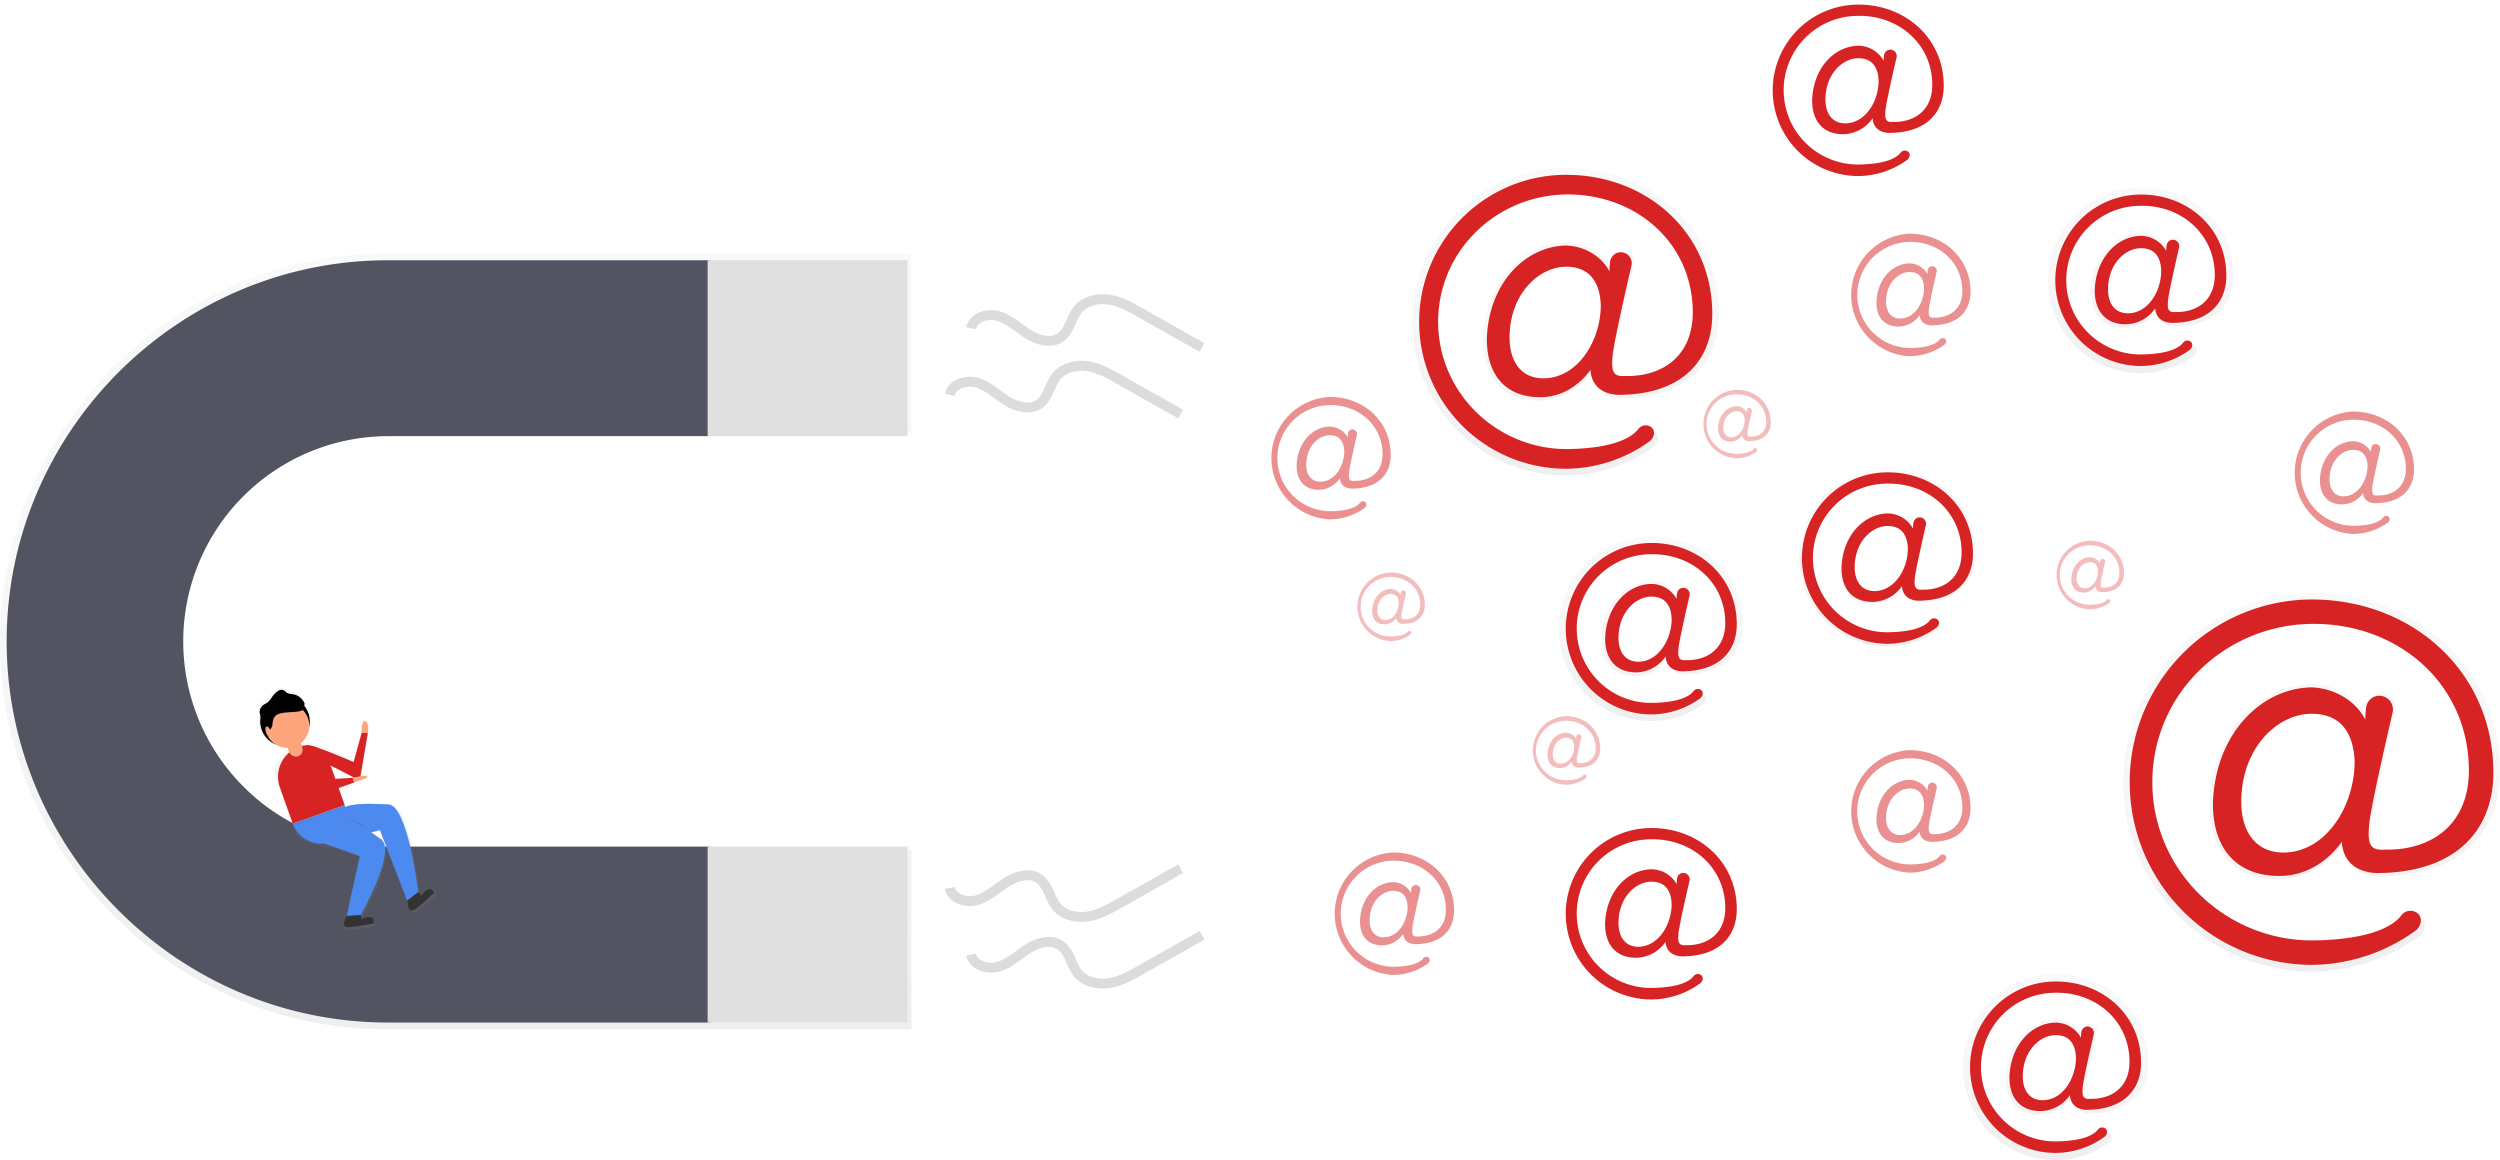 <svg xmlns="http://www.w3.org/2000/svg" xmlns:xlink="http://www.w3.org/1999/xlink" width="756.14" height="350.871" viewBox="0 0 756.14 350.871">
  <defs>
    <linearGradient id="linear-gradient" x1="0.5" y1="1" x2="0.5" gradientUnits="objectBoundingBox">
      <stop offset="0" stop-color="gray" stop-opacity="0.251"/>
      <stop offset="0.54" stop-color="gray" stop-opacity="0.122"/>
      <stop offset="1" stop-color="gray" stop-opacity="0.102"/>
    </linearGradient>
    <linearGradient id="linear-gradient-2" x1="0.501" x2="0.501" xlink:href="#linear-gradient"/>
    <linearGradient id="linear-gradient-4" x1="0.501" x2="0.501" xlink:href="#linear-gradient"/>
    <linearGradient id="linear-gradient-5" x1="0.501" x2="0.501" xlink:href="#linear-gradient"/>
    <linearGradient id="linear-gradient-6" x1="0.501" y1="0.999" x2="0.501" y2="-0.001" xlink:href="#linear-gradient"/>
    <linearGradient id="linear-gradient-8" x1="0.501" x2="0.501" xlink:href="#linear-gradient"/>
    <linearGradient id="linear-gradient-9" xlink:href="#linear-gradient"/>
    <linearGradient id="linear-gradient-10" x1="0.506" y1="0.972" x2="0.506" y2="-0.09" xlink:href="#linear-gradient"/>
  </defs>
  <g id="undraw_email_capture_x8kv" transform="translate(0 0)">
    <g id="Group_17" data-name="Group 17" transform="translate(0 76.702)" opacity="0.5">
      <path id="Path_681" data-name="Path 681" d="M251.637,382.131H410.693V328H251.637C187.486,328,135,380.777,135,445.29h0c0,64.49,52.486,117.29,116.637,117.29H410.693V508.45H251.637a62.151,62.151,0,0,1-44.336-18.6,62.918,62.918,0,0,1,0-89.118,62.152,62.152,0,0,1,44.336-18.6Z" transform="translate(-135 -328)" fill="url(#linear-gradient)"/>
    </g>
    <path id="Path_682" data-name="Path 682" d="M208.987,489.563A62.071,62.071,0,0,1,252.775,383.7h97.54V330.5h-97.54c-63.4,0-115.275,51.874-115.275,115.275h0c0,63.4,51.874,115.275,115.275,115.275h97.54v-53.2h-97.54a61.592,61.592,0,0,1-43.784-18.278Z" transform="translate(-135.485 -251.782)" fill="#535461"/>
    <rect id="Rectangle_13" data-name="Rectangle 13" width="60.459" height="53.204" transform="translate(214.025 256.064)" fill="#e0e0e0"/>
    <rect id="Rectangle_14" data-name="Rectangle 14" width="60.459" height="53.204" transform="translate(214.025 78.718)" fill="#e0e0e0"/>
    <g id="Group_18" data-name="Group 18" transform="translate(427.171 50.802)" opacity="0.5">
      <path id="Path_683" data-name="Path 683" d="M727.86,365.511c20.395,0,29.826-10.947,29.826-25.618,0-25.618-20.645-44.022-46.263-44.022a46.511,46.511,0,1,0,0,93.022,45.739,45.739,0,0,0,26.328-8.621,3.515,3.515,0,0,0,1.435-2.305,2.3,2.3,0,0,0-.717-2.144,2.918,2.918,0,0,0-4.248.5c-1.693,2.225-6.747,5.989-21.7,6.328-22.628.516-41.564-17.5-41.636-40.137-.073-22.45,18.363-40.177,40.54-40.427s40.04,15.421,40.04,37.307c0,13.93-9.673,20.395-21.386,20.153-3.732.25-4.474-1.241-3.982-6.449.411-4.289,4.506-22.168,5.957-28.424a3.458,3.458,0,0,0-3.482-4.272h-.25a3.45,3.45,0,0,0-3.015,3.023,26.3,26.3,0,0,0-.21,3.031c-2.241-4.474-7.465-7.956-13.7-8.206-13.18.25-24.619,12.189-25.119,29.6,0,11.689,6.215,18.4,16.928,18.4,7.465,0,12.9-4.474,15.921-8.706C719.138,357.554,718.888,365.011,727.86,365.511Zm-23.627-5.224c-6.715,0-10.7-4.974-10.7-12.9,0-13.7,9.206-22.386,17.9-22.386,7.706,0,10.7,5.224,10.947,12.189-.016,11.181-7.231,23.1-18.17,23.1Z" transform="translate(-664.91 -295.87)" fill="url(#linear-gradient-2)"/>
    </g>
    <path id="Path_684" data-name="Path 684" d="M727.607,364.993c19.492,0,28.521-10.48,28.521-24.482,0-24.482-19.726-42.071-44.208-42.071a44.449,44.449,0,0,0,0,88.9,43.708,43.708,0,0,0,25.159-8.231,3.354,3.354,0,0,0,1.378-2.2,2.193,2.193,0,0,0-.685-2.048,2.789,2.789,0,0,0-4.031.476c-1.612,2.12-6.449,5.723-20.741,6.046-21.628.492-39.718-16.727-39.79-38.363-.073-21.451,17.549-38.4,38.742-38.629s38.267,14.736,38.267,35.655c0,13.309-9.27,19.492-20.443,19.25-3.563.234-4.281-1.185-3.8-6.183.387-4.1,4.3-21.185,5.7-27.158a3.305,3.305,0,0,0-3.329-4.079H728.1a3.3,3.3,0,0,0-2.878,2.894,25.132,25.132,0,0,0-.2,2.9c-2.136-4.28-7.134-7.61-13.075-7.844-12.6.234-23.531,11.648-24.006,28.287,0,11.173,5.941,17.59,16.163,17.59,7.134,0,12.358-4.28,15.211-8.319C719.287,357.375,719.054,364.509,727.607,364.993ZM705.035,360c-6.449,0-10.222-4.756-10.222-12.358,0-13.075,8.795-21.394,17.114-21.394,7.368,0,10.222,4.99,10.48,11.648-.024,10.681-6.949,22.1-17.38,22.1Z" transform="translate(-238.236 -245.567)" fill="#d72323"/>
    <g id="Group_19" data-name="Group 19" transform="translate(534.796 0)" opacity="0.5">
      <path id="Path_685" data-name="Path 685" d="M835.372,273.744c11.979,0,17.525-6.449,17.525-15.042,0-15.042-12.092-25.852-27.166-25.852a27.311,27.311,0,1,0,0,54.623,26.859,26.859,0,0,0,15.461-5.062,2.064,2.064,0,0,0,.806-1.354,1.346,1.346,0,0,0-.419-1.258,1.717,1.717,0,0,0-2.5.29c-.992,1.306-3.966,3.515-12.745,3.716a23.662,23.662,0,1,1-.645-47.311c13.019-.145,23.515,9.053,23.515,21.91,0,8.182-5.7,11.979-12.559,11.834-2.193.145-2.628-.734-2.338-3.8.242-2.515,2.644-13.019,3.5-16.687a2.031,2.031,0,0,0-2.048-2.507h-.145a2.023,2.023,0,0,0-1.765,1.773,15.469,15.469,0,0,0-.121,1.782,9.383,9.383,0,0,0-8.061-4.837c-7.739.145-14.462,7.158-14.752,17.38,0,6.868,3.652,10.81,9.931,10.81a11.584,11.584,0,0,0,9.351-5.111S830.109,273.454,835.372,273.744Zm-13.914-3.063c-3.942,0-6.28-2.918-6.28-7.594,0-8.061,5.4-13.148,10.48-13.148,4.53,0,6.28,3.063,6.449,7.158C832.156,263.668,827.908,270.681,821.459,270.681Z" transform="translate(-798.42 -232.85)" fill="url(#linear-gradient-2)"/>
    </g>
    <path id="Path_686" data-name="Path 686" d="M835.211,273.393c11.366,0,16.638-6.1,16.638-14.284,0-14.284-11.511-24.538-25.8-24.538a25.929,25.929,0,0,0,0,51.858,25.5,25.5,0,0,0,14.679-4.837,1.959,1.959,0,0,0,.806-1.282,1.282,1.282,0,0,0-.4-1.193,1.612,1.612,0,0,0-2.37.282c-.943,1.241-3.764,3.337-12.092,3.531a22.481,22.481,0,1,1-.637-44.949c12.334-.177,22.346,8.65,22.346,20.854,0,7.763-5.409,11.366-11.922,11.229-2.08.137-2.5-.693-2.217-3.6.226-2.418,2.515-12.358,3.321-15.84a1.927,1.927,0,0,0-1.943-2.418h-.137a1.919,1.919,0,0,0-1.677,1.685,14.635,14.635,0,0,0-.121,1.693,8.867,8.867,0,0,0-7.634-4.571c-7.352.137-13.7,6.8-14,16.5,0,6.513,3.466,10.262,9.432,10.262a11,11,0,0,0,8.867-4.837S830.221,273.111,835.211,273.393Zm-13.172-2.91c-3.74,0-5.965-2.773-5.965-7.207,0-7.626,5.127-12.479,9.98-12.479,4.3,0,5.965,2.91,6.1,6.8.008,6.231-4.014,12.89-10.117,12.89Z" transform="translate(-263.955 -233.183)" fill="#d72323"/>
    <g id="Group_20" data-name="Group 20" transform="translate(619.478 56.678)" opacity="0.5">
      <path id="Path_687" data-name="Path 687" d="M941.487,345.239c12.318,0,18.033-6.61,18.033-15.478,0-15.478-12.471-26.6-27.948-26.6a28.1,28.1,0,1,0,0,56.2,27.634,27.634,0,0,0,15.9-5.212,2.12,2.12,0,0,0,.871-1.395,1.387,1.387,0,0,0-.435-1.3,1.765,1.765,0,0,0-2.563.306c-1.024,1.338-4.079,3.619-13.116,3.821a24.344,24.344,0,1,1-.669-48.673c13.4-.153,24.184,9.319,24.184,22.571,0,8.416-5.861,12.317-12.9,12.172-2.257.153-2.709-.75-2.418-3.91.25-2.588,2.725-13.39,3.6-17.17a2.088,2.088,0,0,0-2.1-2.58h-.153a2.08,2.08,0,0,0-1.822,1.83,15.9,15.9,0,0,0-.129,1.83,9.673,9.673,0,0,0-8.263-4.958c-7.964.153-14.873,7.36-15.179,17.88,0,7.062,3.756,11.116,10.222,11.116a11.914,11.914,0,0,0,9.617-5.256S936.078,344.949,941.487,345.239Zm-14.276-3.152c-4.031,0-6.449-3.007-6.449-7.811,0-8.263,5.562-13.527,10.818-13.527,4.659,0,6.449,3.152,6.61,7.36-.008,6.763-4.361,13.978-10.979,13.978Z" transform="translate(-903.47 -303.16)" fill="url(#linear-gradient-4)"/>
    </g>
    <path id="Path_688" data-name="Path 688" d="M941.241,344.663c11.366,0,16.638-6.1,16.638-14.284,0-14.284-11.511-24.538-25.8-24.538a25.929,25.929,0,0,0,0,51.858,25.5,25.5,0,0,0,14.679-4.837,1.959,1.959,0,0,0,.806-1.282,1.282,1.282,0,0,0-.4-1.193,1.612,1.612,0,0,0-2.37.282c-.943,1.241-3.765,3.337-12.092,3.531a22.481,22.481,0,1,1-.637-44.949c12.334-.177,22.321,8.674,22.321,20.9,0,7.763-5.409,11.366-11.922,11.229-2.08.137-2.5-.693-2.217-3.6.226-2.418,2.515-12.358,3.321-15.84a1.927,1.927,0,0,0-1.943-2.418H941.5a1.919,1.919,0,0,0-1.677,1.685,14.635,14.635,0,0,0-.121,1.693,8.867,8.867,0,0,0-7.626-4.579c-7.352.137-13.7,6.8-14,16.5,0,6.513,3.466,10.262,9.432,10.262a11,11,0,0,0,8.867-4.837S936.251,344.4,941.241,344.663Zm-13.172-2.91c-3.74,0-5.965-2.773-5.965-7.207,0-7.626,5.127-12.479,9.98-12.479,4.3,0,5.965,2.91,6.1,6.8.008,6.255-4.014,12.906-10.117,12.906Z" transform="translate(-284.512 -247.001)" fill="#d72323"/>
    <g id="Group_21" data-name="Group 21" transform="translate(544.163 142.006)" opacity="0.5">
      <path id="Path_689" data-name="Path 689" d="M846.283,449.114c11.745,0,17.186-6.3,17.186-14.752,0-14.752-11.89-25.352-26.642-25.352a26.787,26.787,0,0,0,0,53.575,26.345,26.345,0,0,0,15.163-4.966,2.023,2.023,0,0,0,.806-1.33,1.322,1.322,0,0,0-.411-1.233,1.685,1.685,0,0,0-2.418.29c-.975,1.282-3.885,3.45-12.5,3.644a23.207,23.207,0,1,1-.6-46.4c12.8-.137,23.063,8.867,23.063,21.491,0,8.061-5.586,11.745-12.318,11.6-2.152.145-2.58-.717-2.289-3.724.161-2.475,2.58-12.8,3.386-16.372a1.991,1.991,0,0,0-2.007-2.459h-.145a1.983,1.983,0,0,0-1.733,1.741,15.118,15.118,0,0,0-.121,1.749,9.2,9.2,0,0,0-7.876-4.724c-7.594.145-14.18,7.021-14.47,17.049,0,6.731,3.579,10.6,9.738,10.6a11.358,11.358,0,0,0,9.166-5.014S841.124,448.824,846.283,449.114Zm-13.615-3.031c-3.869,0-6.159-2.862-6.159-7.449,0-7.876,5.3-12.9,10.31-12.9,4.442,0,6.159,3.007,6.3,7.021C843.131,439.231,838.972,446.083,832.668,446.083Z" transform="translate(-810.04 -409.01)" fill="url(#linear-gradient-5)"/>
    </g>
    <path id="Path_690" data-name="Path 690" d="M846.181,448.893c11.366,0,16.638-6.1,16.638-14.284,0-14.284-11.511-24.538-25.8-24.538a25.929,25.929,0,1,0,0,51.858,25.5,25.5,0,0,0,14.679-4.837,1.959,1.959,0,0,0,.806-1.282,1.281,1.281,0,0,0-.395-1.193,1.612,1.612,0,0,0-2.37.282c-.943,1.241-3.765,3.337-12.092,3.531a22.481,22.481,0,1,1-.637-44.949c12.334-.177,22.37,8.625,22.37,20.854,0,7.763-5.409,11.366-11.922,11.229-2.08.137-2.5-.693-2.217-3.6.226-2.418,2.515-12.358,3.321-15.84a1.927,1.927,0,0,0-1.943-2.418h-.137a1.919,1.919,0,0,0-1.677,1.685,14.634,14.634,0,0,0-.121,1.693,8.867,8.867,0,0,0-7.626-4.579c-7.352.137-13.7,6.8-14,16.5,0,6.513,3.466,10.262,9.432,10.262a11,11,0,0,0,8.867-4.837S841.191,448.611,846.181,448.893Zm-13.172-2.91c-3.74,0-5.965-2.773-5.965-7.207,0-7.626,5.127-12.479,9.98-12.479,4.3,0,5.965,2.91,6.1,6.8.008,6.231-4.014,12.882-10.117,12.882Z" transform="translate(-266.082 -267.21)" fill="#d72323"/>
    <g id="Group_22" data-name="Group 22" transform="translate(471.596 162.32)" opacity="0.5">
      <path id="Path_691" data-name="Path 691" d="M757.738,475.911c12.221,0,17.888-6.562,17.888-15.316,0-15.316-12.374-26.384-27.731-26.384a27.876,27.876,0,1,0,0,55.751,27.408,27.408,0,0,0,15.776-5.167,2.1,2.1,0,0,0,.863-1.378,1.379,1.379,0,0,0-.427-1.282,1.749,1.749,0,0,0-2.547.3c-1.016,1.33-4.031,3.587-13.011,3.789a24.151,24.151,0,1,1-.693-48.287c13.293-.153,24,9.246,24,22.362,0,8.351-5.812,12.221-12.817,12.092-2.233.145-2.684-.742-2.418-3.877.242-2.572,2.7-13.285,3.571-17.033a2.072,2.072,0,0,0-2.088-2.563h-.153a2.064,2.064,0,0,0-1.806,1.814,15.774,15.774,0,0,0-.129,1.822,9.577,9.577,0,0,0-8.2-4.917c-7.9.145-14.76,7.3-15.058,17.735,0,7.005,3.724,11.028,10.133,11.028a11.826,11.826,0,0,0,9.633-5.272S752.37,475.612,757.738,475.911Zm-14.164-3.128c-4.031,0-6.449-2.983-6.449-7.755,0-8.2,5.514-13.414,10.729-13.414,4.619,0,6.449,3.128,6.562,7.3.04,6.707-4.281,13.857-10.842,13.857Z" transform="translate(-720.02 -434.21)" fill="url(#linear-gradient-6)"/>
    </g>
    <path id="Path_692" data-name="Path 692" d="M757.561,475.393c11.366,0,16.638-6.1,16.638-14.284,0-14.284-11.511-24.538-25.8-24.538a25.929,25.929,0,1,0,0,51.858,25.5,25.5,0,0,0,14.679-4.837,1.959,1.959,0,0,0,.806-1.282,1.282,1.282,0,0,0-.395-1.193,1.612,1.612,0,0,0-2.37.282c-.943,1.241-3.765,3.337-12.092,3.531a22.481,22.481,0,1,1-.637-44.949c12.334-.177,22.321,8.593,22.321,20.8,0,7.763-5.409,11.366-11.922,11.229-2.08.137-2.5-.693-2.217-3.6.226-2.418,2.515-12.358,3.321-15.84a1.927,1.927,0,0,0-1.943-2.418h-.137a1.919,1.919,0,0,0-1.677,1.685,14.636,14.636,0,0,0-.121,1.693,8.867,8.867,0,0,0-7.626-4.579c-7.352.137-13.7,6.8-14,16.5,0,6.513,3.466,10.262,9.432,10.262a11,11,0,0,0,8.867-4.837S752.531,475.119,757.561,475.393Zm-13.172-2.91c-3.74,0-5.965-2.773-5.965-7.207,0-7.626,5.127-12.479,9.98-12.479,4.3,0,5.965,2.91,6.1,6.8-.032,6.239-4.055,12.89-10.149,12.89Z" transform="translate(-248.9 -272.347)" fill="#d72323"/>
    <g id="Group_23" data-name="Group 23" transform="translate(471.596 248.527)" opacity="0.5">
      <path id="Path_693" data-name="Path 693" d="M757.738,582.851c12.221,0,17.888-6.562,17.888-15.316,0-15.316-12.374-26.384-27.731-26.384a27.876,27.876,0,0,0,0,55.751,27.408,27.408,0,0,0,15.776-5.167,2.1,2.1,0,0,0,.862-1.378,1.379,1.379,0,0,0-.427-1.282,1.749,1.749,0,0,0-2.547.3c-1.016,1.33-4.031,3.587-13.011,3.789a24.151,24.151,0,1,1-.693-48.287c13.293-.153,24,9.246,24,22.362,0,8.351-5.812,12.221-12.817,12.092-2.233.145-2.684-.742-2.418-3.877.242-2.572,2.7-13.285,3.571-17.033a2.072,2.072,0,0,0-2.088-2.563h-.153a2.064,2.064,0,0,0-1.806,1.814,15.772,15.772,0,0,0-.129,1.822,9.577,9.577,0,0,0-8.2-4.917c-7.9.145-14.76,7.3-15.058,17.735,0,7.005,3.724,11.028,10.133,11.028a11.826,11.826,0,0,0,9.633-5.224S752.37,582.552,757.738,582.851Zm-14.164-3.128c-4.031,0-6.449-2.983-6.449-7.755,0-8.2,5.514-13.414,10.729-13.414,4.619,0,6.449,3.128,6.562,7.3C754.457,572.564,750.137,579.723,743.575,579.723Z" transform="translate(-720.02 -541.15)" fill="url(#linear-gradient-6)"/>
    </g>
    <path id="Path_694" data-name="Path 694" d="M757.561,582.343c11.366,0,16.638-6.1,16.638-14.284,0-14.284-11.511-24.538-25.8-24.538a25.929,25.929,0,1,0,0,51.858,25.5,25.5,0,0,0,14.679-4.837,1.959,1.959,0,0,0,.806-1.282,1.282,1.282,0,0,0-.395-1.193,1.612,1.612,0,0,0-2.37.282c-.943,1.241-3.765,3.337-12.092,3.531a22.481,22.481,0,1,1-.637-44.949c12.334-.177,22.321,8.593,22.321,20.8,0,7.763-5.409,11.366-11.922,11.229-2.08.137-2.5-.693-2.217-3.6.226-2.418,2.515-12.358,3.321-15.84a1.927,1.927,0,0,0-1.943-2.418h-.137a1.919,1.919,0,0,0-1.677,1.685,14.637,14.637,0,0,0-.121,1.693,8.867,8.867,0,0,0-7.65-4.474c-7.352.137-13.7,6.8-14,16.5,0,6.513,3.466,10.262,9.432,10.262a11,11,0,0,0,8.867-4.837S752.531,582.061,757.561,582.343Zm-13.172-2.91c-3.74,0-5.965-2.773-5.965-7.207,0-7.626,5.127-12.479,9.98-12.479,4.3,0,5.965,2.91,6.1,6.8-.032,6.231-4.055,12.89-10.149,12.89Z" transform="translate(-248.9 -293.083)" fill="#d72323"/>
    <g id="Group_24" data-name="Group 24" transform="translate(593.699 294.685)" opacity="0.5">
      <path id="Path_695" data-name="Path 695" d="M909.5,640.481c12.318,0,18.025-6.61,18.025-15.469,0-15.469-12.471-26.6-27.94-26.6a28.093,28.093,0,1,0,0,56.186,27.626,27.626,0,0,0,15.9-5.208,2.12,2.12,0,0,0,.871-1.395,1.387,1.387,0,0,0-.435-1.3,1.766,1.766,0,0,0-2.563.306c-1.024,1.338-4.079,3.62-13.107,3.821a24.331,24.331,0,1,1-.637-48.649c13.4-.153,24.184,9.311,24.184,22.571,0,8.416-5.861,12.318-12.9,12.164-2.257.153-2.7-.75-2.418-3.91.25-2.588,2.725-13.39,3.6-17.162a2.088,2.088,0,0,0-2.1-2.58h-.153a2.08,2.08,0,0,0-1.822,1.83,15.873,15.873,0,0,0-.129,1.83,9.673,9.673,0,0,0-8.263-4.958c-7.965.153-14.873,7.36-15.171,17.88,0,7.062,3.756,11.116,10.214,11.116a11.914,11.914,0,0,0,9.617-5.256S904.089,640.183,909.5,640.481Zm-14.268-3.152c-4.031,0-6.449-3.007-6.449-7.811,0-8.263,5.562-13.519,10.818-13.519,4.659,0,6.449,3.152,6.61,7.36-.016,6.755-4.377,13.97-10.987,13.97Z" transform="translate(-871.49 -598.41)" fill="url(#linear-gradient-8)"/>
    </g>
    <path id="Path_696" data-name="Path 696" d="M909.251,639.923c11.366,0,16.638-6.1,16.638-14.284,0-14.284-11.511-24.538-25.8-24.538a25.929,25.929,0,1,0,0,51.858,25.5,25.5,0,0,0,14.679-4.837,1.959,1.959,0,0,0,.806-1.282,1.282,1.282,0,0,0-.4-1.193,1.612,1.612,0,0,0-2.37.282c-.943,1.241-3.765,3.337-12.092,3.531a22.481,22.481,0,1,1-.637-44.949c12.334-.177,22.313,8.658,22.313,20.854,0,7.763-5.409,11.366-11.922,11.229-2.08.137-2.5-.693-2.217-3.6.226-2.418,2.515-12.358,3.321-15.84a1.927,1.927,0,0,0-1.943-2.418H909.5a1.919,1.919,0,0,0-1.677,1.685,14.649,14.649,0,0,0-.121,1.693,8.867,8.867,0,0,0-7.626-4.579c-7.352.137-13.7,6.8-14,16.5,0,6.513,3.466,10.262,9.432,10.262a11,11,0,0,0,8.867-4.837S904.261,639.649,909.251,639.923Zm-13.172-2.91c-3.74,0-5.965-2.773-5.965-7.207,0-7.626,5.127-12.479,9.98-12.479,4.3,0,5.965,2.91,6.1,6.8C906.2,630.362,902.182,637.013,896.079,637.013Z" transform="translate(-278.31 -304.247)" fill="#d72323"/>
    <path id="Path_697" data-name="Path 697" d="M853.776,542.05c8.118,0,11.882-4.361,11.882-10.2,0-10.2-8.222-17.533-18.42-17.533a18.541,18.541,0,0,0,0,37.041,18.211,18.211,0,0,0,10.48-3.434,1.394,1.394,0,0,0,.572-.919.911.911,0,0,0-.282-.855,1.161,1.161,0,0,0-1.693.2c-.669.887-2.684,2.418-8.642,2.523a16.043,16.043,0,1,1-.435-32.083c8.811-.1,15.945,6.143,15.945,14.857,0,5.546-3.861,8.118-8.521,8.061-1.483.1-1.782-.492-1.612-2.572.161-1.709,1.8-8.827,2.37-11.286a1.378,1.378,0,0,0-1.387-1.7h-.1a1.37,1.37,0,0,0-1.2,1.2,10.5,10.5,0,0,0-.081,1.209,6.36,6.36,0,0,0-5.449-3.265c-5.248.1-9.8,4.837-10,11.785,0,4.651,2.475,7.328,6.731,7.328a7.852,7.852,0,0,0,6.336-3.466S850.213,541.849,853.776,542.05Zm-9.407-2.08c-2.676,0-4.256-1.983-4.256-5.151,0-5.449,3.668-8.916,7.134-8.916,3.071,0,4.256,2.08,4.361,4.837-.008,4.474-2.878,9.23-7.239,9.23Z" transform="translate(-269.662 -287.422)" fill="#d72323" opacity="0.5"/>
    <path id="Path_698" data-name="Path 698" d="M660,580.44c8.118,0,11.882-4.361,11.882-10.2,0-10.2-8.222-17.533-18.42-17.533a18.541,18.541,0,0,0,0,37.041,18.21,18.21,0,0,0,10.48-3.434,1.4,1.4,0,0,0,.572-.919.911.911,0,0,0-.282-.855,1.161,1.161,0,0,0-1.693.2c-.669.887-2.684,2.418-8.642,2.523a16.043,16.043,0,1,1-.435-32.083c8.811-.1,15.945,6.143,15.945,14.857,0,5.546-3.861,8.118-8.521,8.061-1.483.1-1.782-.492-1.612-2.572.161-1.709,1.8-8.827,2.37-11.286a1.378,1.378,0,0,0-1.387-1.7h-.1a1.37,1.37,0,0,0-1.2,1.2,10.471,10.471,0,0,0-.081,1.209,6.36,6.36,0,0,0-5.449-3.265c-5.248.1-9.8,4.837-10,11.785,0,4.651,2.475,7.328,6.731,7.328a7.852,7.852,0,0,0,6.336-3.466S656.433,580.239,660,580.44Zm-9.407-2.08c-2.676,0-4.256-1.983-4.256-5.151,0-5.449,3.668-8.916,7.134-8.916,3.071,0,4.256,2.08,4.361,4.837-.008,4.474-2.878,9.23-7.239,9.23Z" transform="translate(-232.092 -294.865)" fill="#d72323" opacity="0.5"/>
    <path id="Path_699" data-name="Path 699" d="M636.236,409.51c8.118,0,11.882-4.361,11.882-10.2,0-10.2-8.222-17.533-18.42-17.533a18.541,18.541,0,0,0,0,37.041,18.21,18.21,0,0,0,10.48-3.434,1.394,1.394,0,0,0,.572-.919.911.911,0,0,0-.282-.854,1.161,1.161,0,0,0-1.693.2c-.669.887-2.684,2.418-8.642,2.523a16.043,16.043,0,1,1-.435-32.083c8.811-.1,15.945,6.143,15.945,14.857,0,5.546-3.861,8.118-8.521,8.061-1.483.1-1.781-.492-1.612-2.572.161-1.709,1.8-8.827,2.37-11.286a1.378,1.378,0,0,0-1.387-1.7h-.1a1.37,1.37,0,0,0-1.2,1.2,10.484,10.484,0,0,0-.081,1.209,6.36,6.36,0,0,0-5.449-3.265c-5.248.1-9.8,4.837-10,11.785,0,4.651,2.475,7.328,6.731,7.328a7.851,7.851,0,0,0,6.336-3.466S632.673,409.309,636.236,409.51Zm-9.407-2.08c-2.676,0-4.256-1.983-4.256-5.151,0-5.449,3.668-8.916,7.134-8.916,3.071,0,4.256,2.08,4.361,4.837C634.06,402.675,631.182,407.431,626.829,407.431Z" transform="translate(-227.485 -261.725)" fill="#d72323" opacity="0.5"/>
    <path id="Path_700" data-name="Path 700" d="M1020.176,414.991c8.118,0,11.882-4.361,11.882-10.2,0-10.2-8.222-17.533-18.42-17.533a18.541,18.541,0,0,0,0,37.041,18.21,18.21,0,0,0,10.48-3.434,1.394,1.394,0,0,0,.572-.919.911.911,0,0,0-.282-.854,1.161,1.161,0,0,0-1.693.2c-.669.887-2.684,2.418-8.642,2.523a16.043,16.043,0,1,1-.435-32.083c8.811-.1,15.945,6.143,15.945,14.857,0,5.546-3.861,8.118-8.521,8.061-1.483.1-1.781-.492-1.612-2.572.161-1.709,1.8-8.827,2.37-11.286a1.378,1.378,0,0,0-1.387-1.7h-.1a1.37,1.37,0,0,0-1.2,1.2,10.484,10.484,0,0,0-.081,1.209,6.36,6.36,0,0,0-5.449-3.265c-5.248.1-9.8,4.837-10,11.785,0,4.651,2.475,7.328,6.731,7.328a7.851,7.851,0,0,0,6.336-3.466S1016.581,414.8,1020.176,414.991Zm-9.407-2.08c-2.676,0-4.256-1.983-4.256-5.151,0-5.449,3.668-8.916,7.134-8.916,3.071,0,4.256,2.08,4.361,4.837-.04,4.482-2.918,9.23-7.271,9.23Z" transform="translate(-301.924 -262.787)" fill="#d72323" opacity="0.5"/>
    <path id="Path_701" data-name="Path 701" d="M658.034,463.174c4.547,0,6.659-2.418,6.659-5.715,0-5.715-4.6-9.819-10.318-9.819a10.375,10.375,0,0,0,0,20.741,10.2,10.2,0,0,0,5.869-1.919.806.806,0,0,0,.323-.516.508.508,0,0,0-.161-.476.653.653,0,0,0-.951.113c-.379.492-1.507,1.338-4.837,1.411a8.988,8.988,0,1,1-.242-17.968c4.933-.056,8.932,3.442,8.932,8.319,0,3.1-2.16,4.547-4.772,4.49-.806.056-1-.274-.887-1.443.089-.959,1.008-4.942,1.33-6.336a.806.806,0,0,0-.806-.951h-.056a.806.806,0,0,0-.669.677,5.855,5.855,0,0,0-.048.677,3.563,3.563,0,0,0-3.047-1.83c-2.942.056-5.49,2.717-5.6,6.6,0,2.6,1.386,4.1,3.773,4.1a4.4,4.4,0,0,0,3.547-1.943,1.8,1.8,0,0,0,1.967,1.781Zm-5.272-1.161c-1.5,0-2.418-1.112-2.418-2.886,0-3.047,2.056-4.99,4.031-4.99,1.717,0,2.418,1.161,2.418,2.717.024,2.491-1.588,5.159-4.023,5.159Z" transform="translate(-233.741 -274.494)" fill="#d72323" opacity="0.3"/>
    <path id="Path_702" data-name="Path 702" d="M723.844,517.1c4.547,0,6.659-2.418,6.659-5.715,0-5.715-4.6-9.819-10.318-9.819a10.375,10.375,0,0,0,0,20.741,10.2,10.2,0,0,0,5.869-1.919.806.806,0,0,0,.323-.516.508.508,0,0,0-.161-.476.653.653,0,0,0-.951.113c-.379.492-1.507,1.338-4.837,1.411a8.988,8.988,0,1,1-.242-17.968c4.933-.056,8.932,3.442,8.932,8.319,0,3.1-2.16,4.547-4.772,4.49-.806.056-1-.274-.887-1.443.089-.959,1.008-4.941,1.33-6.336a.806.806,0,0,0-.806-.951h-.056a.806.806,0,0,0-.669.677,5.87,5.87,0,0,0-.048.677,3.563,3.563,0,0,0-3.047-1.83c-2.942.056-5.49,2.717-5.6,6.6,0,2.6,1.387,4.1,3.773,4.1a4.4,4.4,0,0,0,3.547-1.943,1.8,1.8,0,0,0,1.967,1.782Zm-5.272-1.161c-1.5,0-2.418-1.112-2.418-2.886,0-3.047,2.056-4.99,4.031-4.99,1.717,0,2.418,1.161,2.418,2.717.024,2.491-1.58,5.151-4.023,5.151Z" transform="translate(-246.501 -284.95)" fill="#d72323" opacity="0.3"/>
    <path id="Path_703" data-name="Path 703" d="M920.364,451.264c4.547,0,6.659-2.418,6.659-5.715,0-5.715-4.6-9.819-10.318-9.819a10.375,10.375,0,0,0,0,20.741,10.2,10.2,0,0,0,5.869-1.919.806.806,0,0,0,.323-.516.508.508,0,0,0-.161-.476.653.653,0,0,0-.951.113c-.379.492-1.507,1.338-4.837,1.411a8.988,8.988,0,1,1-.242-17.968c4.933-.056,8.932,3.442,8.932,8.319,0,3.1-2.16,4.547-4.772,4.49-.806.056-1-.274-.887-1.443.089-.959,1.008-4.941,1.33-6.336a.806.806,0,0,0-.806-.951h-.056a.806.806,0,0,0-.669.677,5.83,5.83,0,0,0-.048.677,3.563,3.563,0,0,0-3.047-1.83c-2.942.056-5.49,2.717-5.6,6.6,0,2.6,1.387,4.1,3.773,4.1a4.4,4.4,0,0,0,3.547-1.943,1.8,1.8,0,0,0,1.967,1.781Zm-5.272-1.161c-1.5,0-2.418-1.112-2.418-2.886,0-3.047,2.056-4.99,4.031-4.99,1.717,0,2.418,1.161,2.418,2.717.024,2.515-1.58,5.175-4.023,5.175Z" transform="translate(-284.602 -272.185)" fill="#d72323" opacity="0.3"/>
    <path id="Path_704" data-name="Path 704" d="M787.834,394.624c4.547,0,6.659-2.418,6.659-5.715,0-5.715-4.6-9.819-10.318-9.819a10.375,10.375,0,0,0,0,20.741,10.2,10.2,0,0,0,5.869-1.919.806.806,0,0,0,.323-.516.508.508,0,0,0-.161-.476.653.653,0,0,0-.951.113c-.379.492-1.507,1.338-4.837,1.411a8.988,8.988,0,1,1-.242-17.968c4.933-.056,8.932,3.442,8.932,8.319,0,3.1-2.16,4.547-4.772,4.49-.806.056-1-.274-.887-1.443.089-.959,1.008-4.942,1.33-6.336a.806.806,0,0,0-.806-.951h-.056a.806.806,0,0,0-.669.677,5.857,5.857,0,0,0-.048.677,3.563,3.563,0,0,0-3.047-1.83c-2.942.056-5.49,2.717-5.6,6.6,0,2.6,1.387,4.1,3.773,4.1a4.4,4.4,0,0,0,3.547-1.943,1.8,1.8,0,0,0,1.967,1.781Zm-5.272-1.161c-1.5,0-2.418-1.112-2.418-2.886,0-3.047,2.056-4.99,4.031-4.99,1.717,0,2.418,1.161,2.418,2.717.016,2.491-1.588,5.151-4.031,5.151Z" transform="translate(-258.907 -261.203)" fill="#d72323" opacity="0.3"/>
    <path id="Path_705" data-name="Path 705" d="M853.776,348.271c8.118,0,11.882-4.361,11.882-10.2,0-10.2-8.222-17.533-18.42-17.533a18.541,18.541,0,0,0,0,37.041,18.21,18.21,0,0,0,10.48-3.434,1.394,1.394,0,0,0,.572-.919.911.911,0,0,0-.282-.854,1.161,1.161,0,0,0-1.693.2c-.669.887-2.684,2.418-8.642,2.523a16.043,16.043,0,1,1-.435-32.084c8.811-.1,15.945,6.143,15.945,14.857,0,5.546-3.861,8.118-8.521,8.061-1.483.1-1.782-.492-1.612-2.572.161-1.709,1.8-8.827,2.37-11.286a1.378,1.378,0,0,0-1.387-1.7h-.1a1.37,1.37,0,0,0-1.2,1.2,10.5,10.5,0,0,0-.081,1.209,6.36,6.36,0,0,0-5.449-3.265c-5.248.1-9.8,4.837-10,11.785,0,4.651,2.475,7.328,6.731,7.328a7.852,7.852,0,0,0,6.336-3.466S850.213,348.069,853.776,348.271Zm-9.407-2.08c-2.676,0-4.256-1.983-4.256-5.151,0-5.449,3.668-8.916,7.134-8.916,3.071,0,4.256,2.08,4.361,4.837-.008,4.474-2.878,9.23-7.239,9.23Z" transform="translate(-269.662 -249.851)" fill="#d72323" opacity="0.5"/>
    <g id="Group_25" data-name="Group 25" transform="translate(642.171 179.289)" opacity="0.5">
      <path id="Path_706" data-name="Path 706" d="M1008.83,541.039c25.119,0,36.759-13.478,36.759-31.552,0-31.552-25.425-54.228-56.985-54.228a57.292,57.292,0,0,0,0,114.582,56.34,56.34,0,0,0,32.43-10.617,4.33,4.33,0,0,0,1.773-2.838,2.829,2.829,0,0,0-.879-2.636,3.6,3.6,0,0,0-5.232.621c-2.08,2.733-8.311,7.376-26.731,7.8-27.876.629-51.2-21.564-51.285-49.439-.089-27.65,22.62-49.488,49.939-49.794s49.326,18.992,49.326,45.949c0,17.154-11.947,25.119-26.344,24.812-4.595.306-5.514-1.532-4.9-7.964.5-5.28,5.554-27.3,7.344-35.01a4.265,4.265,0,0,0-4.289-5.264h-.306a4.248,4.248,0,0,0-3.708,3.724,32.4,32.4,0,0,0-.258,3.732c-2.757-5.514-9.19-9.8-16.848-10.109-16.235.306-30.326,15.01-30.939,36.453,0,14.4,7.658,22.668,20.83,22.668,9.19,0,15.929-5.514,19.6-10.721C998.1,531.237,997.794,540.426,1008.83,541.039Zm-29.1-6.449c-8.271,0-13.172-6.126-13.172-15.929,0-16.848,11.334-27.569,22.055-27.569,9.5,0,13.172,6.449,13.478,15.01-.032,13.793-8.9,28.5-22.37,28.5Z" transform="translate(-931.62 -455.26)" fill="url(#linear-gradient-9)"/>
    </g>
    <path id="Path_707" data-name="Path 707" d="M1008.6,540.518c24.232,0,35.469-13,35.469-30.439,0-30.439-24.53-52.309-54.969-52.309a55.26,55.26,0,0,0,0,110.519,54.349,54.349,0,0,0,31.277-10.238,4.176,4.176,0,0,0,1.709-2.741,2.725,2.725,0,0,0-.846-2.547,3.466,3.466,0,0,0-5.046.6c-2.007,2.636-8.021,7.118-25.8,7.521-26.892.613-49.383-20.8-49.471-47.69-.089-26.674,21.814-47.738,48.174-48.037s47.561,18.323,47.561,44.337c0,16.55-11.528,24.232-25.417,23.934-4.434.3-5.32-1.475-4.732-7.682.484-5.095,5.353-26.336,7.078-33.768a4.111,4.111,0,0,0-4.135-5.07h-.3a4.1,4.1,0,0,0-3.579,3.6,31.229,31.229,0,0,0-.25,3.6c-2.66-5.32-8.867-9.456-16.251-9.754-15.663.3-29.254,14.51-29.826,35.171,0,13.889,7.384,21.87,20.1,21.87,8.867,0,15.365-5.32,18.912-10.343C998.257,531.062,997.958,539.922,1008.6,540.518Zm-28.077-6.207c-7.981,0-12.7-5.909-12.7-15.365,0-16.251,10.931-26.6,21.282-26.6,9.158,0,12.7,6.207,13,14.51C1002.094,520.123,993.525,534.311,980.522,534.311Z" transform="translate(-289.936 -276.458)" fill="#d72323"/>
    <path id="Path_708" data-name="Path 708" d="M499.35,353.884c.7-3.41,5.2-4.684,8.513-3.611s5.885,3.644,8.867,5.482,6.981,2.9,9.786.806c2.693-1.967,3.071-5.869,5.2-8.424s6.078-3.458,9.488-2.886,6.505,2.306,9.52,4.031L569.2,359.7" transform="translate(-205.64 -254.61)" fill="none" stroke="#535461" stroke-miterlimit="10" stroke-width="3" opacity="0.2"/>
    <path id="Path_709" data-name="Path 709" d="M491.35,378.884c.7-3.41,5.2-4.684,8.513-3.611s5.885,3.644,8.867,5.482,6.981,2.9,9.786.806c2.692-1.967,3.071-5.869,5.2-8.424s6.078-3.458,9.488-2.886,6.505,2.305,9.52,4.031L561.2,384.7" transform="translate(-204.089 -259.457)" fill="none" stroke="#535461" stroke-miterlimit="10" stroke-width="3" opacity="0.2"/>
    <path id="Path_710" data-name="Path 710" d="M499.35,589.6c.7,3.41,5.2,4.684,8.513,3.611s5.885-3.644,8.867-5.482,6.981-2.9,9.786-.806c2.693,1.967,3.071,5.869,5.2,8.424s6.078,3.458,9.488,2.886,6.505-2.305,9.52-4.031L569.2,583.78" transform="translate(-205.64 -300.889)" fill="none" stroke="#535461" stroke-miterlimit="10" stroke-width="3" opacity="0.2"/>
    <path id="Path_711" data-name="Path 711" d="M491.35,564.6c.7,3.41,5.2,4.684,8.513,3.611s5.885-3.644,8.867-5.482,6.981-2.9,9.786-.806c2.692,1.967,3.071,5.869,5.2,8.424s6.078,3.458,9.488,2.886,6.505-2.306,9.52-4.031L561.2,558.78" transform="translate(-204.089 -296.042)" fill="none" stroke="#535461" stroke-miterlimit="10" stroke-width="3" opacity="0.2"/>
    <g id="Group_26" data-name="Group 26" transform="translate(78.097 207.856)" opacity="0.7">
      <path id="Path_712" data-name="Path 712" d="M283.867,552.432a4.724,4.724,0,0,0-1.975,1.967l-1.016-1.153h0c-.145-1.249-3.224-27.021-9.359-27.166-4.7-.113-9.786-.508-13.2.806h0l-.177-.5-1.822-5.119,4.837-1.717-.073-.2,3.821-1.354c.548-.806-.645-.766-1.91-.564a1.158,1.158,0,0,0,.064-.226l2.217-13.14s.588-2.813-.709-3.6-1.209,3.6-1.209,3.6l-2.418,9.02s-6.949-3.482-11.108-4.966a5.991,5.991,0,0,0-1.524-.484c-.734-.185-1.249-.234-1.443-.081h0a5.975,5.975,0,0,0-1.612.331l-.4.145-.218-.621-.073-.2a6.836,6.836,0,0,0,2.644-5.183,7.682,7.682,0,0,0-1.669-6.505.443.443,0,0,0,.145-.121.653.653,0,0,0,0-.653,4.748,4.748,0,0,0-3.515-2.692,5.071,5.071,0,0,1-1.79-.395c-.46-.266-.806-.75-1.282-.919a2.015,2.015,0,0,0-1.749.468,6.57,6.57,0,0,0-1.475,1.467,8.449,8.449,0,0,1-1.451,1.862c-.443.347-.992.532-1.443.871a2.773,2.773,0,0,0-1.1,2.241,3.619,3.619,0,0,0,.314,1.33,7.635,7.635,0,0,0-.137,1.894l-.089.1.089-.089a7.674,7.674,0,0,0,4.659,6.65,6.836,6.836,0,0,0,3.869,1.1l.073.2.282.806a8.062,8.062,0,0,0-2.1,1.886h0l-.137.177h0c-.564.806-2.418,3.5-1.612,5.457a.423.423,0,0,0,.081.234,8.125,8.125,0,0,0,.419,1.83l4.563,12.85.169.468.4,1.137a7.537,7.537,0,0,0,3.087,3.861c2.838.282,8.932,2.144,9.52,1.9l7.586,2.676-4.031,18.541s-2.257,3.515.435,3.466a55.156,55.156,0,0,0,7.835-1.2s.306-1.693-1.016-1.9a4.725,4.725,0,0,0-2.717.629l-.226-1.274s11.374-19.879,6.247-23.49c-.983-.693-1.975-1.411-2.967-2.112l2.66-.677,8.432,21.87.064-.048c0,.484.129,4.127,2.241,2.757a55.137,55.137,0,0,0,6.014-5.159S285.092,551.916,283.867,552.432Zm-23.377-34.486-5.32.314-1.427-4.127,7.255,3.7Z" transform="translate(-231.88 -490.698)" fill="url(#linear-gradient-10)"/>
    </g>
    <circle id="Ellipse_24" data-name="Ellipse 24" cx="7.505" cy="7.505" r="7.505" transform="translate(76.617 213.643) rotate(-19.56)"/>
    <path id="Path_713" data-name="Path 713" d="M257.223,517.721l7.432,3.813a1.121,1.121,0,0,0,1.612-.806l2.185-12.858h-1.878l-2.418,8.819s-13.382-5.965-14.51-5.03S257.223,517.721,257.223,517.721Z" transform="translate(-157.208 -286.171)" fill="#d72323"/>
    <path id="Path_714" data-name="Path 714" d="M254.24,578.34" transform="translate(-158.118 -299.834)" fill="none" stroke="#bdbdbd" stroke-miterlimit="10" stroke-width="5"/>
    <path id="Path_715" data-name="Path 715" d="M255,549.25" transform="translate(-158.266 -294.194)" fill="none" stroke="#bdbdbd" stroke-miterlimit="10" stroke-width="5"/>
    <path id="Path_716" data-name="Path 716" d="M9.6,0h0a7.07,7.07,0,0,1,7.07,7.07v14.2H0V9.609A9.609,9.609,0,0,1,9.6,0Z" transform="translate(81.433 229.08) rotate(-19.56)" fill="#d72323"/>
    <path id="Path_717" data-name="Path 717" d="M263.61,543.5l-7.166,2.547a9.069,9.069,0,0,1-11.584-5.506h0L260.571,535Z" transform="translate(-156.3 -291.431)" fill="#4d8af0"/>
    <path id="Path_718" data-name="Path 718" d="M240.763,523.9l11.205,4.982,10.609-3.773-.492-1.378-10.076.6-8.916-5.449c-1.419-.871-1.693.919-2.273,2.475h0C240.3,522.785,239.369,523.276,240.763,523.9Z" transform="translate(-155.363 -288.26)" opacity="0.05"/>
    <path id="Path_719" data-name="Path 719" d="M240.555,523.6l11.326,5.038,10.609-3.773L262,523.49l-10.077.6-8.795-5.377c-1.516-.927-1.765.911-2.33,2.6h0C240.37,522.644,239.273,523.039,240.555,523.6Z" transform="translate(-155.348 -288.225)" fill="#d72323"/>
    <path id="Path_720" data-name="Path 720" d="M267.3,524.562s5.248-1.419,4.224.048l-3.732,1.33Z" transform="translate(-160.65 -289.288)" fill="#fda57d"/>
    <path id="Path_721" data-name="Path 721" d="M270.65,507.013s-.081-4.28,1.185-3.515.693,3.515.693,3.515Z" transform="translate(-161.3 -285.306)" fill="#fda57d"/>
    <path id="Path_722" data-name="Path 722" d="M109.86,307.686l.161.46,15.727-5.554-.177-.492Z" transform="translate(-21.3 -58.571)" opacity="0.05"/>
    <path id="Path_723" data-name="Path 723" d="M263.258,545.188l10.915-2.789,8.247,21.378,3.345-2.58s-3.031-26.465-9.158-26.6-12.9-.806-15.623,2.668S263.258,545.188,263.258,545.188Z" transform="translate(-159.268 -291.325)" fill="#4d8af0"/>
    <path id="Path_724" data-name="Path 724" d="M261.9,539.25s6.844.887,8.811,3.95" transform="translate(-159.603 -292.255)" opacity="0.1"/>
    <path id="Path_725" data-name="Path 725" d="M256.789,547.461l10.584,3.748-3.966,18.114,4.216-.282s11.124-19.436,6.11-22.966-10.31-7.844-14.47-6.449S256.789,547.461,256.789,547.461Z" transform="translate(-158.547 -292.276)" fill="#4d8af0"/>
    <path id="Path_726" data-name="Path 726" d="M128.38,283.92l3.321,2.805.145-1.161Z" transform="translate(-24.89 -55.047)" opacity="0.05"/>
    <path id="Path_727" data-name="Path 727" d="M264.922,576.462s-2.209,3.442.427,3.386a53.917,53.917,0,0,0,7.658-1.169s.3-1.652-.992-1.862a4.62,4.62,0,0,0-2.66.613l-.226-1.25Z" transform="translate(-160.021 -299.415)" fill="#333"/>
    <path id="Path_728" data-name="Path 728" d="M287.87,569.869s0,4.184,2.193,2.749a53.935,53.935,0,0,0,5.877-5.046s-.621-1.564-1.83-1.056a4.619,4.619,0,0,0-1.935,1.927l-1-1.129Z" transform="translate(-164.639 -297.522)" fill="#333"/>
    <rect id="Rectangle_15" data-name="Rectangle 15" width="4.168" height="6.255" rx="2.084" transform="translate(86.101 223.551) rotate(-19.56)" fill="#fda57d"/>
    <path id="Path_729" data-name="Path 729" d="M244.017,509.511a2.088,2.088,0,0,0-1.266,2.66l.234.669a6.675,6.675,0,0,0,3.926-1.395l-.234-.669a2.088,2.088,0,0,0-2.66-1.266Z" transform="translate(-155.868 -286.466)" opacity="0.05"/>
    <circle id="Ellipse_25" data-name="Ellipse 25" cx="6.675" cy="6.675" r="6.675" transform="translate(78.358 215.455) rotate(-19.56)" fill="#fda57d"/>
    <path id="Path_730" data-name="Path 730" d="M234.5,505.131a2.338,2.338,0,0,0,1.967-2.257c.25-2.1.588-3.321,4.6-3.555s4.788-.371,4.6-1.427c-.121-.726-2.007-1.919-3.184-2.6a2.467,2.467,0,0,0-2.048-.137l-4.1,1.459-2.056,2.007L233,500.907l.387,2.33Z" transform="translate(-154 -283.674)" opacity="0.05"/>
    <path id="Path_731" data-name="Path 731" d="M234.417,504.891a2.338,2.338,0,0,0,1.967-2.257c.25-2.1.588-3.321,4.6-3.555s4.788-.371,4.6-1.427c-.121-.726-2.007-1.919-3.184-2.6a2.467,2.467,0,0,0-2.048-.137l-4.1,1.459-2.056,2.007-1.29,2.289L233.3,503Z" transform="translate(-153.983 -283.628)"/>
    <ellipse id="Ellipse_26" data-name="Ellipse 26" cx="0.677" cy="1.354" rx="0.677" ry="1.354" transform="translate(79.967 219.977) rotate(-19.56)" fill="#fda57d"/>
    <path id="Path_732" data-name="Path 732" d="M233.333,500.934a5.368,5.368,0,0,1-.9-2.467,2.709,2.709,0,0,1,1.072-2.185c.443-.331.975-.516,1.411-.854a8.264,8.264,0,0,0,1.419-1.822,6.449,6.449,0,0,1,1.443-1.435,1.975,1.975,0,0,1,1.717-.451c.492.169.806.637,1.258.9A4.958,4.958,0,0,0,242.5,493a4.643,4.643,0,0,1,3.434,2.628.637.637,0,0,1,0,.637.678.678,0,0,1-.339.193c-2.523.855-5.054,1.717-7.634,2.37a19.171,19.171,0,0,0-2.418.7,8.118,8.118,0,0,0-3.1,2.193" transform="translate(-153.89 -283.032)"/>
  </g>
</svg>
